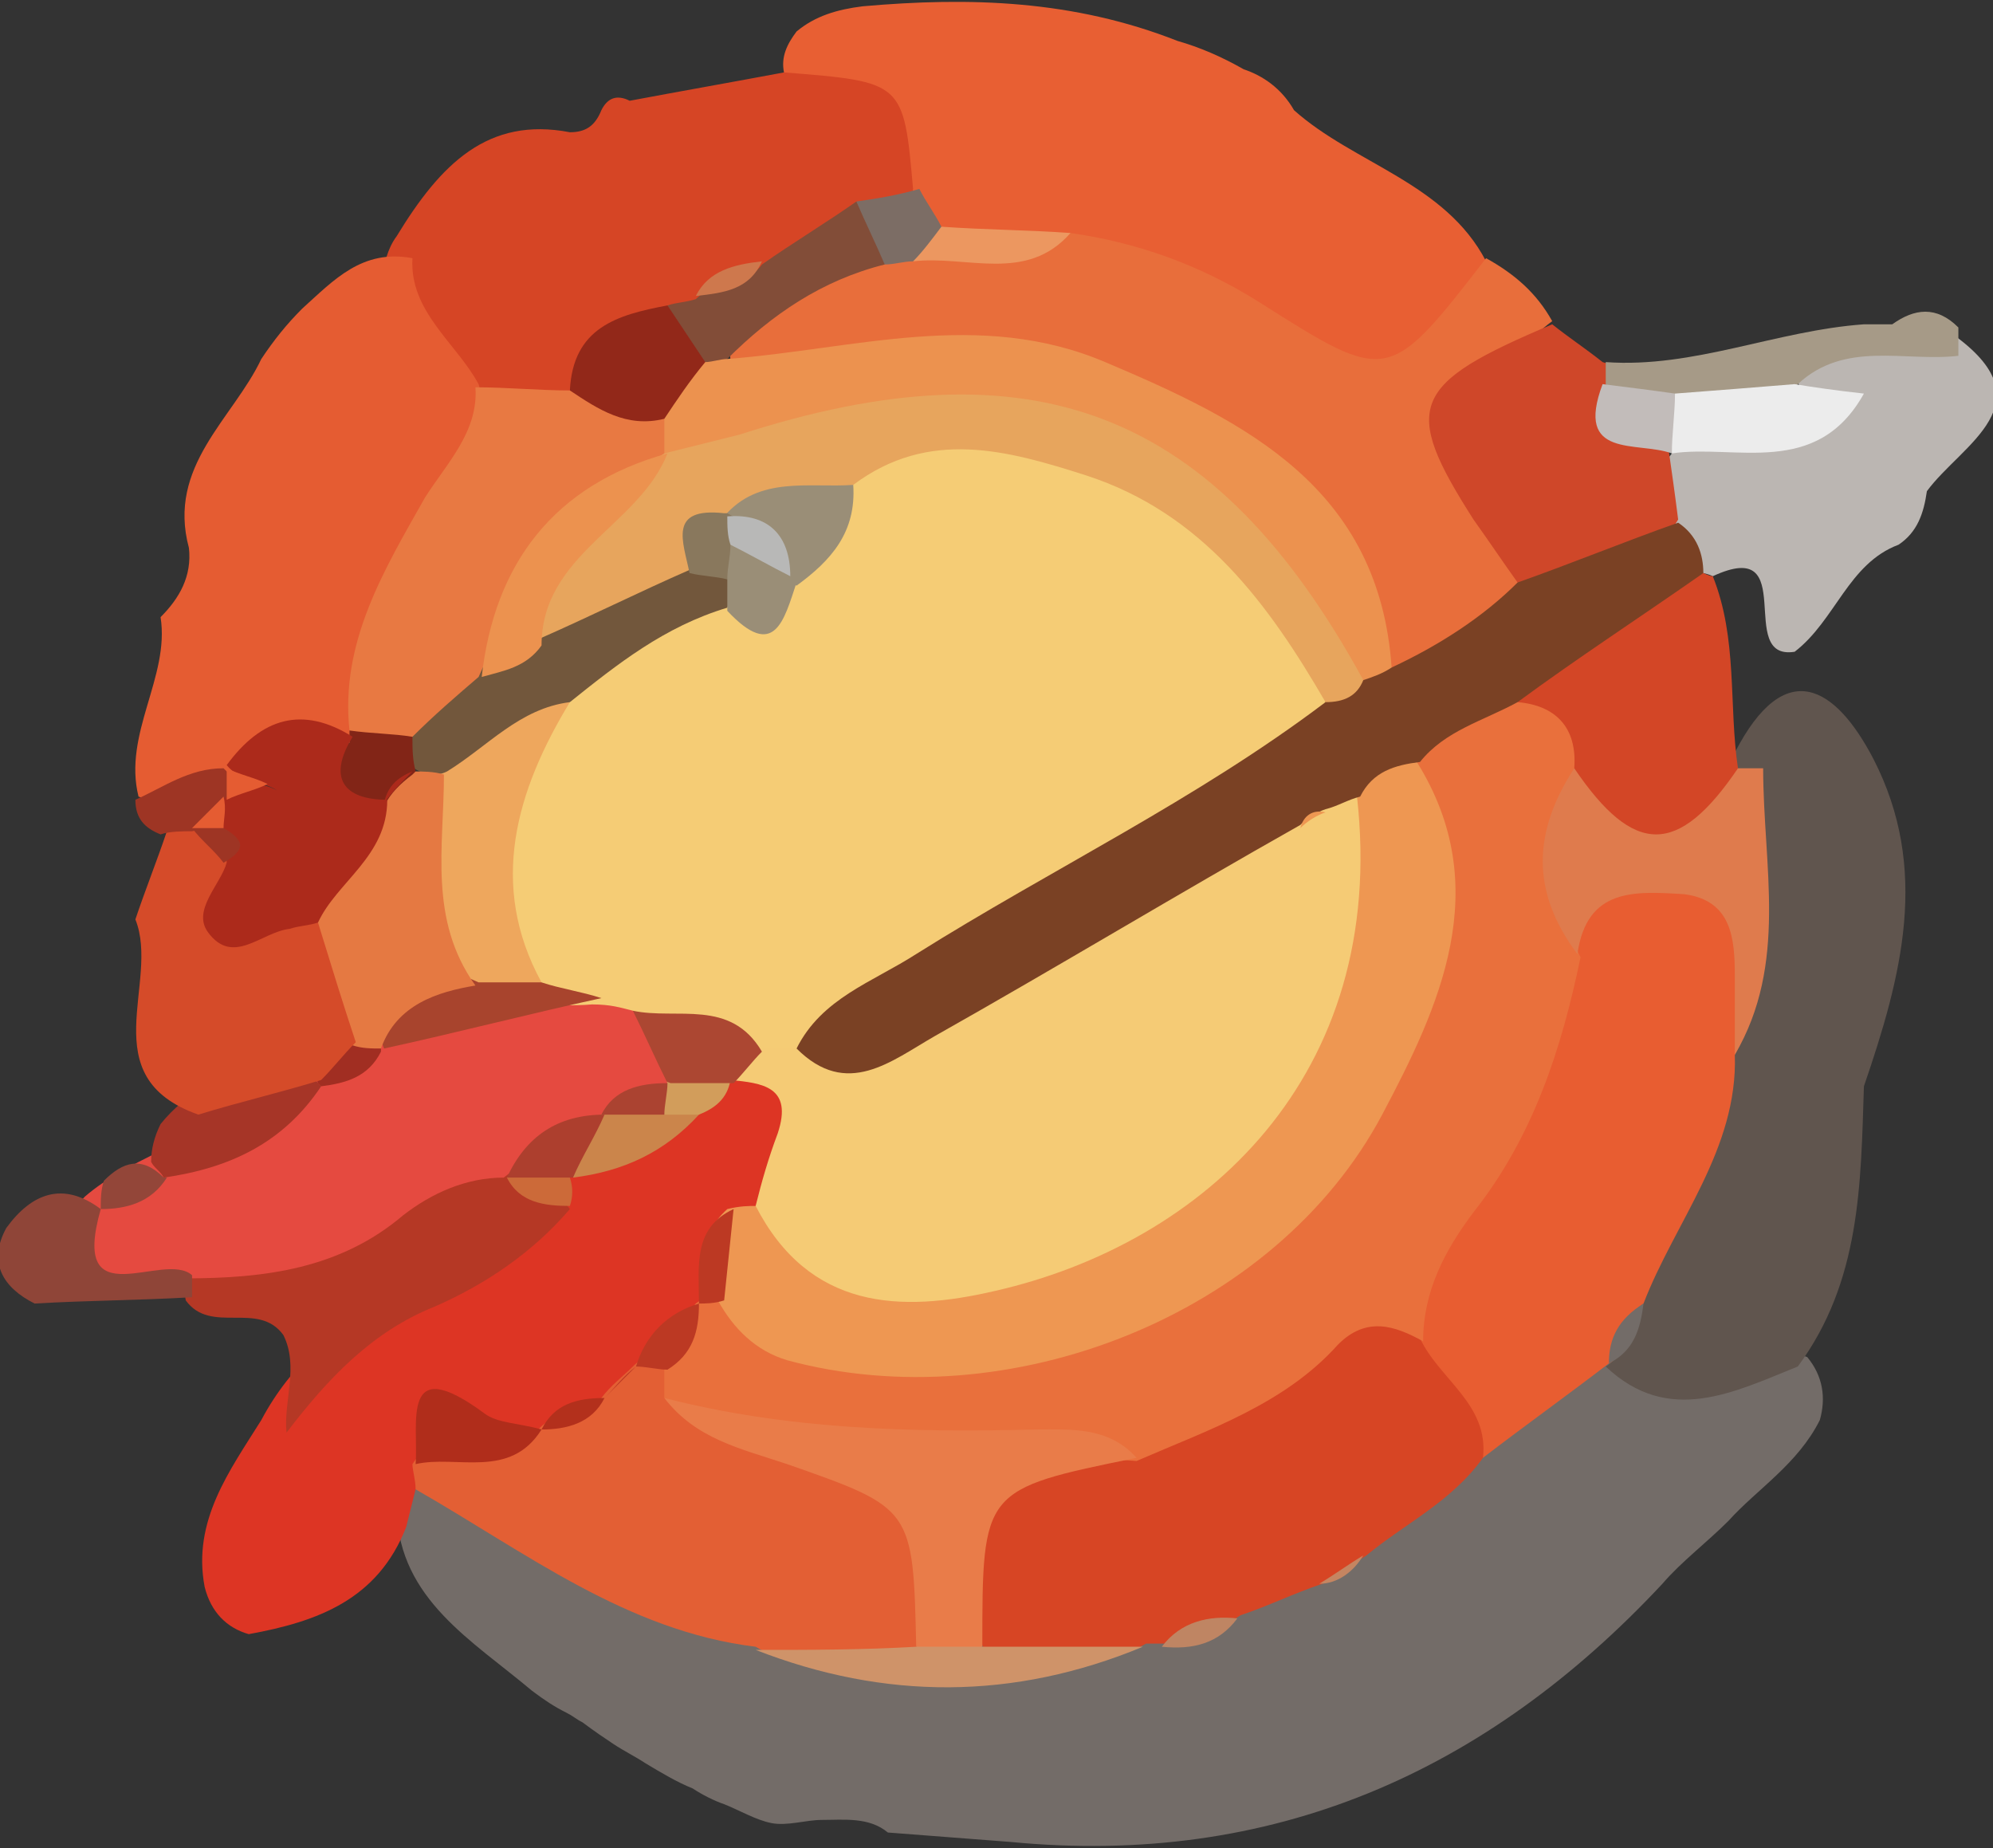 <?xml version="1.0" encoding="utf-8"?>
<!-- Generator: Adobe Illustrator 25.1.0, SVG Export Plug-In . SVG Version: 6.00 Build 0)  -->
<svg version="1.1" id="Calque_1" xmlns="http://www.w3.org/2000/svg" xmlns:xlink="http://www.w3.org/1999/xlink" x="0px" y="0px"
	 viewBox="0 0 63.3 58.7" style="enable-background:new 0 0 63.3 58.7;" xml:space="preserve">
<rect x="0" y="0" width="63.3" height="58.7" fill="#333333" stroke="none"/>
<style type="text/css">
	.st0{fill:#716963;}
	.st1{fill:#503632;}
	.st2{fill:#E16035;}
	.st3{fill:#D44424;}
	.st4{fill:#CD845A;}
	.st5{fill:#B48867;}
	.st6{fill:#C1815D;}
	.st7{fill:#C5815C;}
	.st8{fill:#B84D43;}
	.st9{fill:#CDC3B6;}
	.st10{fill:#952C23;}
	.st11{fill:#928164;}
	.st12{fill:#D64525;}
	.st13{fill:#BDB0A0;}
	.st14{fill:#E35D32;}
	.st15{fill:#583A35;}
	.st16{fill:#C7B4A8;}
	.st17{fill:#927D62;}
	.st18{fill:#AA2A1E;}
	.st19{fill:#0F0D0B;}
	.st20{fill:#BDB4A8;}
	.st21{fill:#D8473F;}
	.st22{fill:#DB6B40;}
	.st23{fill:#BFB1A4;}
	.st24{fill:#B3A99E;}
	.st25{fill:#594038;}
	.st26{fill:#7E3D30;}
	.st27{fill:#5E463C;}
	.st28{fill:#B8645B;}
	.st29{fill:#7D6C55;}
	.st30{fill:#61493F;}
	.st31{fill:#98867A;}
	.st32{fill:#634C40;}
	.st33{fill:#A0978B;}
	.st34{fill:#BEAD9C;}
	.st35{fill:#624640;}
	.st36{fill:#BD6057;}
	.st37{fill:#B1B1B1;}
	.st38{fill:#C19164;}
	.st39{fill:#CD9362;}
	.st40{fill:#736C69;}
	.st41{fill:#D74525;}
	.st42{fill:#556170;}
	.st43{fill:#7E6F56;}
	.st44{fill:#7C5D40;}
	.st45{fill:#464747;}
	.st46{fill:#E75E32;}
	.st47{fill:#E75D32;}
	.st48{fill:#70655E;}
	.st49{fill:#C6916A;}
	.st50{fill:#EA7941;}
	.st51{fill:#EA8C55;}
	.st52{fill:#7D6443;}
	.st53{fill:#E85F32;}
	.st54{fill:#B99A57;}
	.st55{fill:#4E422D;}
	.st56{fill:#B49556;}
	.st57{fill:#564632;}
	.st58{fill:#EA7A43;}
	.st59{fill:#C4956D;}
	.st60{fill:#E87A45;}
	.st61{fill:#EB9663;}
	.st62{fill:#C9CBCE;}
	.st63{fill:#F4C873;}
	.st64{fill:#D74424;}
	.st65{fill:#E86437;}
	.st66{fill:#67676D;}
	.st67{fill:#E79C57;}
	.st68{fill:#5F5B59;}
	.st69{fill:#CCA85D;}
	.st70{fill:#453D2D;}
	.st71{fill:#D0C0A1;}
	.st72{fill:#8C95A8;}
	.st73{fill:#EBA75F;}
	.st74{fill:#D64625;}
	.st75{fill:#778292;}
	.st76{fill:#BFAB86;}
	.st77{fill:#353D47;}
	.st78{fill:#F3CA75;}
	.st79{fill:#BCA886;}
	.st80{fill:#D19870;}
	.st81{fill:#C89165;}
	.st82{fill:#F8F2EA;}
	.st83{fill:#6A5F58;}
	.st84{fill:#E86234;}
	.st85{fill:#D04D2A;}
	.st86{fill:#B69568;}
	.st87{fill:#8C7864;}
	.st88{fill:#E69260;}
	.st89{fill:#BFB7AC;}
	.st90{fill:#E17042;}
	.st91{fill:#776F69;}
	.st92{fill:#E9D7AE;}
	.st93{fill:#D1B682;}
	.st94{fill:#171716;}
	.st95{fill:#D0B380;}
	.st96{fill:#E67541;}
	.st97{fill:#AE8C5E;}
	.st98{fill:#FAF4EC;}
	.st99{fill:#D74626;}
	.st100{fill:#BF885E;}
	.st101{fill:#8E8479;}
	.st102{fill:#EAD8AF;}
	.st103{fill:#CD7B50;}
	.st104{fill:#DE824B;}
	.st105{fill:#29261F;}
	.st106{fill:#C8B388;}
	.st107{fill:#C9B794;}
	.st108{fill:#BBA47B;}
	.st109{fill:#393121;}
	.st110{fill:#DBA164;}
	.st111{fill:#362F22;}
	.st112{fill:#16130E;}
	.st113{fill:#050503;}
	.st114{fill:#18150F;}
	.st115{fill:#383735;}
	.st116{fill:#1F1D18;}
	.st117{fill:#1A1813;}
	.st118{fill:#191712;}
	.st119{fill:#D74625;}
	.st120{fill:#E9BE43;}
	.st121{fill:#81775A;}
	.st122{fill:#C5B697;}
	.st123{fill:#E46135;}
	.st124{fill:#32200E;}
	.st125{fill:#35220F;}
	.st126{fill:#BD8764;}
	.st127{fill:#E55F33;}
	.st128{fill:#CB683B;}
	.st129{fill:#D66A3A;}
	.st130{fill:#EC9761;}
	.st131{fill:#E55F32;}
	.st132{fill:#EAC242;}
	.st133{fill:#61544A;}
	.st134{fill:#C7855C;}
	.st135{fill:#E5DBBF;}
	.st136{fill:#D34323;}
	.st137{fill:#D14423;}
	.st138{fill:#E15B2E;}
	.st139{fill:#E9E9BF;}
	.st140{fill:#1D0D08;}
	.st141{fill:#3D230D;}
	.st142{fill:#B89933;}
	.st143{fill:#3B1F0B;}
	.st144{fill:#E1E1B8;}
	.st145{fill:#E2E2B9;}
	.st146{fill:#72725D;}
	.st147{fill:#ECC543;}
	.st148{fill:#230F08;}
	.st149{fill:#CBA638;}
	.st150{fill:#D6C9A9;}
	.st151{fill:#8A7355;}
	.st152{fill:#21130B;}
	.st153{fill:#CD9C38;}
	.st154{fill:#BBA682;}
	.st155{fill:#C3AE8A;}
	.st156{fill:#070707;}
	.st157{fill:#BBAD97;}
	.st158{fill:#71675F;}
	.st159{fill:#AB946D;}
	.st160{fill:#756D69;}
	.st161{fill:#593F12;}
	.st162{fill:#756B65;}
	.st163{fill:#593F11;}
	.st164{fill:#E35F32;}
	.st165{fill:#635953;}
	.st166{fill:#B08A68;}
	.st167{fill:#61411A;}
	.st168{fill:#E75D31;}
	.st169{fill:#53320F;}
	.st170{fill:#836842;}
	.st171{fill:#E65C30;}
	.st172{fill:#6E522C;}
	.st173{fill:#B29D7B;}
	.st174{fill:#D64424;}
	.st175{fill:#DB673D;}
	.st176{fill:#3D2A09;}
	.st177{fill:#CE9469;}
	.st178{fill:#79531A;}
	.st179{fill:#432E0B;}
	.st180{fill:#CF4726;}
	.st181{fill:#432E0C;}
	.st182{fill:#443A27;}
	.st183{fill:#CF6137;}
	.st184{fill:#52310F;}
	.st185{fill:#E87B4B;}
	.st186{fill:#8E601F;}
	.st187{fill:#5F3711;}
	.st188{fill:#CF7A48;}
	.st189{fill:#EB844F;}
	.st190{fill:#DD723E;}
	.st191{fill:#714D17;}
	.st192{fill:#E2D49B;}
	.st193{fill:#452D0B;}
	.st194{fill:#D74726;}
	.st195{fill:#B85F33;}
	.st196{fill:#B94824;}
	.st197{fill:#55390F;}
	.st198{fill:#4D3E26;}
	.st199{fill:#5B4112;}
	.st200{fill:#BA7D44;}
	.st201{fill:#E1D499;}
	.st202{fill:#6B4915;}
	.st203{fill:#402F0D;}
	.st204{fill:#EB8848;}
	.st205{fill:#BBAE88;}
	.st206{fill:#AD371C;}
	.st207{fill:#736C68;}
	.st208{fill:#E85D31;}
	.st209{fill:#D74524;}
	.st210{fill:#60554E;}
	.st211{fill:#DD3524;}
	.st212{fill:#E35F34;}
	.st213{fill:#CF9369;}
	.st214{fill:#BF8563;}
	.st215{fill:#C58561;}
	.st216{fill:#BBB6B2;}
	.st217{fill:#E9703C;}
	.st218{fill:#DF7B4D;}
	.st219{fill:#E97C49;}
	.st220{fill:#F5CB75;}
	.st221{fill:#EE9752;}
	.st222{fill:#B53825;}
	.st223{fill:#B02D1B;}
	.st224{fill:#CB854B;}
	.st225{fill:#BC3923;}
	.st226{fill:#D29D5B;}
	.st227{fill:#CC6A39;}
	.st228{fill:#B3301C;}
	.st229{fill:#E85F33;}
	.st230{fill:#E86E3B;}
	.st231{fill:#CF4729;}
	.st232{fill:#A69A87;}
	.st233{fill:#D34626;}
	.st234{fill:#7A4124;}
	.st235{fill:#ECECEC;}
	.st236{fill:#F5CC75;}
	.st237{fill:#AC4732;}
	.st238{fill:#E54A40;}
	.st239{fill:#8F4538;}
	.st240{fill:#AD3F2E;}
	.st241{fill:#AB4331;}
	.st242{fill:#EC9760;}
	.st243{fill:#7C6D65;}
	.st244{fill:#EC924F;}
	.st245{fill:#824D38;}
	.st246{fill:#C2BCBA;}
	.st247{fill:#E7A55D;}
	.st248{fill:#EEA75D;}
	.st249{fill:#72573C;}
	.st250{fill:#A8442D;}
	.st251{fill:#9A8E77;}
	.st252{fill:#E55C32;}
	.st253{fill:#A63527;}
	.st254{fill:#A12E22;}
	.st255{fill:#934639;}
	.st256{fill:#E87942;}
	.st257{fill:#922819;}
	.st258{fill:#CE784D;}
	.st259{fill:#89785D;}
	.st260{fill:#E57942;}
	.st261{fill:#822517;}
	.st262{fill:#B8B8B7;}
	.st263{fill:#D54B29;}
	.st264{fill:#9E3524;}
	.st265{fill:#AC2A1B;}
	.st266{fill:#7D5B27;}
	.st267{fill:#D14928;}
	.st268{fill:#794F36;}
	.st269{fill:#DD6338;}
	.st270{fill:#7B6E57;}
	.st271{fill:#805037;}
	.st272{fill:#7E6A52;}
	.st273{fill:#5F5542;}
	.st274{fill:#6D625A;}
	.st275{fill:#776B64;}
	.st276{fill:#685B50;}
	.st277{fill:#6A5C49;}
	.st278{fill:#635542;}
	.st279{fill:#3E2E1E;}
	.st280{fill:#3A2B1B;}
	.st281{fill:#AF7C3C;}
	.st282{fill:#504934;}
	.st283{fill:#574030;}
	.st284{fill:#4F4633;}
	.st285{fill:#554735;}
	.st286{fill:#B47F3D;}
	.st287{fill:#B5803E;}
	.st288{fill:#E7A947;}
	.st289{fill:#E85E32;}
	.st290{fill:#E27542;}
	.st291{fill:#62462E;}
	.st292{fill:#6B6056;}
	.st293{fill:#D6663C;}
	.st294{fill:#7A482F;}
	.st295{fill:#64523D;}
	.st296{fill:#4F4538;}
	.st297{fill:#D24B29;}
	.st298{fill:#9F6E32;}
	.st299{fill:#C07E58;}
	.st300{fill:#C1835E;}
	.st301{fill:#B18464;}
	.st302{fill:#C1AE8B;}
	.st303{fill:#DB8F5F;}
	.st304{fill:#609C6A;}
	.st305{fill:#795828;}
	.st306{fill:#AA7E4C;}
	.st307{fill:#775628;}
	.st308{fill:#879F6D;}
	.st309{fill:#C94123;}
	.st310{fill:#D29867;}
	.st311{fill:#563F2E;}
	.st312{fill:#5F4733;}
	.st313{fill:#614631;}
	.st314{fill:#604731;}
	.st315{fill:#5E4531;}
	.st316{fill:#D18156;}
	.st317{fill:#BDA985;}
	.st318{fill:#5E422D;}
	.st319{fill:#7D5A26;}
	.st320{fill:#E6713F;}
	.st321{fill:#5D4631;}
	.st322{fill:#57573F;}
	.st323{fill:#575E45;}
	.st324{fill:#CF9540;}
	.st325{fill:#B5DEC3;}
	.st326{fill:#79A172;}
	.st327{fill:#EAF5EE;}
	.st328{fill:#F1C874;}
	.st329{fill:#5D4C34;}
	.st330{fill:#5C4B32;}
	.st331{fill:#584630;}
	.st332{fill:#5C4A32;}
	.st333{fill:#F2CA74;}
	.st334{fill:#DFBD71;}
	.st335{fill:#614C34;}
	.st336{fill:#5F4F37;}
	.st337{fill:#605037;}
	.st338{fill:#5E4630;}
	.st339{fill:#5C4731;}
	.st340{fill:#60452F;}
	.st341{fill:#ECCF55;}
	.st342{fill:#729766;}
	.st343{fill:#B3D9BA;}
	.st344{fill:#B6A754;}
	.st345{fill:#82C28D;}
	.st346{fill:#9F6C41;}
	.st347{fill:#E5C44A;}
	.st348{fill:#97C29E;}
	.st349{fill:#AA824E;}
	.st350{fill:#BADEC0;}
	.st351{fill:#C79257;}
	.st352{fill:#F9FBF6;}
	.st353{fill:#746D69;}
	.st354{fill:#7C746E;}
	.st355{fill:#D1C2A0;}
	.st356{fill:#D34726;}
	.st357{fill:#DED2BB;}
	.st358{fill:#DC5C33;}
	.st359{fill:#695C55;}
	.st360{fill:#A33A1E;}
	.st361{fill:#D2986D;}
	.st362{fill:#E7703D;}
	.st363{fill:#131506;}
	.st364{fill:#D74727;}
	.st365{fill:#6F6B69;}
	.st366{fill:#D44828;}
	.st367{fill:#928E30;}
	.st368{fill:#434029;}
	.st369{fill:#5A3C19;}
	.st370{fill:#45411E;}
	.st371{fill:#463D34;}
	.st372{fill:#6B615B;}
	.st373{fill:#E45D32;}
	.st374{fill:#E08B5B;}
	.st375{fill:#EA9360;}
	.st376{fill:#453C0F;}
	.st377{fill:#595518;}
	.st378{fill:#E77B44;}
	.st379{fill:#66641C;}
	.st380{fill:#3C390F;}
	.st381{fill:#633119;}
	.st382{fill:#DAB064;}
	.st383{fill:#B6B197;}
	.st384{fill:#8F7B4D;}
	.st385{fill:#D54525;}
	.st386{fill:#E38F4D;}
	.st387{fill:#67533C;}
	.st388{fill:#483C13;}
	.st389{fill:#503F14;}
	.st390{fill:#433325;}
	.st391{fill:#625652;}
	.st392{fill:#E4723F;}
	.st393{fill:#707121;}
	.st394{fill:#898528;}
	.st395{fill:#717021;}
	.st396{fill:#918D2B;}
	.st397{fill:#2E2D0C;}
	.st398{fill:#5E601B;}
	.st399{fill:#5A423C;}
	.st400{fill:#554642;}
	.st401{fill:#1A1707;}
	.st402{fill:#839C99;}
	.st403{fill:#5E5343;}
	.st404{fill:#7B4B2C;}
	.st405{fill:#2F2C26;}
	.st406{fill:#283535;}
	.st407{fill:#565518;}
	.st408{fill:#2A2F08;}
	.st409{fill:#515D18;}
	.st410{fill:#AAAC40;}
	.st411{fill:#3E3A19;}
	.st412{fill:#515F22;}
	.st413{fill:#665732;}
	.st414{fill:#B8BDA0;}
	.st415{fill:#757874;}
	.st416{fill:#D9C9AD;}
	.st417{fill:#0F1905;}
	.st418{fill:#3A4137;}
	.st419{fill:#C0C2AC;}
	.st420{fill:#AFBFA8;}
	.st421{fill:#557F7F;}
	.st422{fill:#E38E4C;}
	.st423{fill:#979796;}
	.st424{fill:#B09D88;}
	.st425{fill:#A9C2C2;}
	.st426{fill:#5B6465;}
	.st427{fill:#3A4A47;}
	.st428{fill:#5B8C8D;}
	.st429{fill:#37432C;}
	.st430{fill:#838531;}
	.st431{fill:#6D7128;}
	.st432{fill:#C7C64F;}
	.st433{fill:#707122;}
	.st434{fill:#435617;}
	.st435{fill:#5D5851;}
	.st436{fill:#2A2A2A;}
	.st437{fill:#80802A;}
	.st438{fill:#E3AC61;}
	.st439{fill:#262E1C;}
	.st440{fill:#4B6257;}
	.st441{fill:#629798;}
	.st442{fill:#96AC82;}
	.st443{fill:#34403B;}
	.st444{fill:#3C534C;}
	.st445{fill:#2F341E;}
	.st446{fill:#344542;}
	.st447{fill:#CCBDAF;}
	.st448{fill:#5E370F;}
	.st449{fill:#3B3F22;}
	.st450{fill:#E05E34;}
	.st451{fill:#C2A890;}
	.st452{fill:#B1825C;}
	.st453{fill:#6A5F56;}
	.st454{fill:#C0A57C;}
	.st455{fill:#E85C30;}
	.st456{fill:#CD4829;}
	.st457{fill:#DD8E5E;}
	.st458{fill:#BA835B;}
	.st459{fill:#C67850;}
	.st460{fill:#C97950;}
	.st461{fill:#C37C55;}
	.st462{fill:#C98A5D;}
	.st463{fill:#E8713D;}
	.st464{fill:#010230;}
	.st465{fill:#C94226;}
	.st466{fill:#60252C;}
	.st467{fill:#88463A;}
	.st468{fill:#736961;}
	.st469{fill:#7B6D5E;}
	.st470{fill:#D8633A;}
	.st471{fill:#C5472B;}
	.st472{fill:#5E5451;}
	.st473{fill:#746961;}
	.st474{fill:#D58458;}
	.st475{fill:#B78B67;}
	.st476{fill:#A68364;}
	.st477{fill:#B07E5D;}
	.st478{fill:#C47F58;}
	.st479{fill:#A88264;}
	.st480{fill:#C18661;}
	.st481{fill:#7F342E;}
	.st482{fill:#C74E2C;}
	.st483{fill:#31132B;}
	.st484{fill:#EA8A4A;}
	.st485{fill:#B05938;}
	.st486{fill:#F4CA74;}
	.st487{fill:#F0BD6C;}
	.st488{fill:#CD6842;}
	.st489{fill:#ED9C55;}
	.st490{fill:#642D2F;}
	.st491{fill:#A44B37;}
	.st492{fill:#67443E;}
	.st493{fill:#382B3B;}
	.st494{fill:#5A3F45;}
	.st495{fill:#7D6852;}
	.st496{fill:#796551;}
	.st497{fill:#A85139;}
	.st498{fill:#946E4E;}
	.st499{fill:#BC8855;}
	.st500{fill:#81493A;}
	.st501{fill:#8C4836;}
	.st502{fill:#D59657;}
	.st503{fill:#DE8153;}
	.st504{fill:#B79862;}
	.st505{fill:#C7A668;}
	.st506{fill:#201C38;}
	.st507{fill:#D64323;}
	.st508{fill:#C89962;}
	.st509{fill:#BE3628;}
	.st510{fill:#E7A973;}
	.st511{fill:#E85B2F;}
	.st512{fill:#B23427;}
	.st513{fill:#B43026;}
	.st514{fill:#E96A37;}
	.st515{fill:#D67A52;}
	.st516{fill:#E86031;}
	.st517{fill:#831B12;}
	.st518{fill:#E96B38;}
	.st519{fill:#E99955;}
	.st520{fill:#F8EDEC;}
	.st521{fill:#9E261C;}
	.st522{fill:#F4D697;}
	.st523{fill:#EFB97C;}
	.st524{fill:#8B1D14;}
	.st525{fill:#EA7D42;}
	.st526{fill:#841A11;}
	.st527{fill:#D54323;}
	.st528{fill:#B13123;}
	.st529{fill:#C6352C;}
	.st530{fill:#E1CCB1;}
	.st531{fill:#71150D;}
	.st532{fill:#67130C;}
	.st533{fill:#EEA45B;}
	.st534{fill:#F1B566;}
	.st535{fill:#D05F5B;}
	.st536{fill:#EBC4C3;}
	.st537{fill:#C28950;}
	.st538{fill:#E96E39;}
	.st539{fill:#AD4426;}
	.st540{fill:#ECB278;}
	.st541{fill:#E89962;}
	.st542{fill:#6F6765;}
	.st543{fill:#716968;}
	.st544{fill:#EAB177;}
	.st545{fill:#B73226;}
	.st546{fill:#C43924;}
	.st547{fill:#DE5B34;}
	.st548{fill:#67120B;}
	.st549{fill:#D64A28;}
	.st550{fill:#DF6A39;}
	.st551{fill:#F0D295;}
	.st552{fill:#6C140D;}
	.st553{fill:#B42F26;}
	.st554{fill:#EBBFB8;}
	.st555{fill:#BA3227;}
	.st556{fill:#DF9B95;}
	.st557{fill:#96231C;}
	.st558{fill:#E6B0AF;}
	.st559{fill:#E6CCAC;}
	.st560{fill:#F3C873;}
	.st561{fill:#EC8F4D;}
	.st562{fill:#F1B466;}
	.st563{fill:#EEA158;}
	.st564{fill:#CA392B;}
	.st565{fill:#CE3E2C;}
	.st566{fill:#9A351F;}
	.st567{fill:#F3C06D;}
	.st568{fill:#E6AE63;}
	.st569{fill:#6E6461;}
	.st570{fill:#6D6562;}
	.st571{fill:#B9A581;}
	.st572{fill:#716663;}
	.st573{fill:#CCA97D;}
	.st574{fill:#372E38;}
	.st575{fill:#3B323B;}
	.st576{fill:#2A2231;}
	.st577{fill:#39303A;}
	.st578{fill:#31242F;}
	.st579{fill:#817366;}
	.st580{fill:#AC9F86;}
	.st581{fill:#584D48;}
	.st582{fill:#506D1E;}
	.st583{fill:#E8A972;}
	.st584{fill:#887E6C;}
	.st585{fill:#362E32;}
	.st586{fill:#685D56;}
	.st587{fill:#533934;}
	.st588{fill:#4F6D1E;}
	.st589{fill:#6B605B;}
	.st590{fill:#6D625C;}
	.st591{fill:#BBBB9E;}
	.st592{fill:#644D2C;}
	.st593{fill:#644E2C;}
	.st594{fill:#513733;}
	.st595{fill:#5A3932;}
	.st596{fill:#887E6B;}
	.st597{fill:#695231;}
	.st598{fill:#664F2E;}
	.st599{fill:#654F2D;}
	.st600{fill:#695332;}
	.st601{fill:#312934;}
	.st602{fill:#362D38;}
	.st603{fill:#E76D39;}
	.st604{fill:#726761;}
	.st605{fill:#523631;}
	.st606{fill:#D64726;}
	.st607{fill:#766B64;}
	.st608{fill:#E5905A;}
	.st609{fill:#DD975A;}
	.st610{fill:#E39250;}
	.st611{fill:#382830;}
	.st612{fill:#BB667C;}
	.st613{fill:#AA9D85;}
	.st614{fill:#2A2230;}
	.st615{fill:#422D34;}
	.st616{fill:#3B3036;}
	.st617{fill:#362D35;}
	.st618{fill:#393037;}
	.st619{fill:#251E2F;}
	.st620{fill:#140F19;}
	.st621{fill:#170D0F;}
	.st622{fill:#080706;}
	.st623{fill:#79250F;}
	.st624{fill:#E85C2F;}
	.st625{fill:#DD6337;}
	.st626{fill:#B69A6D;}
	.st627{fill:#E6945C;}
	.st628{fill:#413A36;}
	.st629{fill:#D29566;}
	.st630{fill:#E86F3A;}
	.st631{fill:#F1C571;}
	.st632{fill:#EA8244;}
	.st633{fill:#EC9450;}
	.st634{fill:#D54524;}
	.st635{fill:#EFA95E;}
	.st636{fill:#BA8D31;}
	.st637{fill:#3F2423;}
	.st638{fill:#C94D27;}
	.st639{fill:#574E46;}
	.st640{fill:#392932;}
	.st641{fill:#9D4529;}
	.st642{fill:#6A5331;}
	.st643{fill:#1C1915;}
	.st644{fill:#DD7E42;}
	.st645{fill:#372312;}
	.st646{fill:#716E66;}
	.st647{fill:#8F6E5A;}
	.st648{fill:#DE6434;}
	.st649{fill:#DC6C38;}
	.st650{fill:#1F1712;}
	.st651{fill:#A23218;}
	.st652{fill:#AE6A41;}
	.st653{fill:#E3AF63;}
	.st654{fill:#1D170D;}
	.st655{fill:#130A0C;}
	.st656{fill:#854858;}
	.st657{fill:#725C36;}
	.st658{fill:#4E3531;}
	.st659{fill:#7C6A45;}
	.st660{fill:#191611;}
	.st661{fill:#16110B;}
	.st662{fill:#0C0908;}
	.st663{fill:#725D36;}
	.st664{fill:#554628;}
	.st665{fill:#25140A;}
	.st666{fill:#3E2818;}
	.st667{fill:#271006;}
	.st668{fill:#150D06;}
	.st669{fill:#38180A;}
	.st670{fill:#B04522;}
	.st671{fill:#7E3117;}
	.st672{fill:#332918;}
	.st673{fill:#B57C50;}
	.st674{fill:#E6763D;}
	.st675{fill:#4C342F;}
	.st676{fill:#30160A;}
	.st677{fill:#221913;}
	.st678{fill:#B4B396;}
	.st679{fill:#201F1C;}
	.st680{fill:#010000;}
	.st681{fill:#0E0E0C;}
	.st682{fill:#ACA889;}
	.st683{fill:#B0AE91;}
	.st684{fill:#070404;}
	.st685{fill:#83816B;}
	.st686{fill:#E9E9DE;}
	.st687{fill:#16130D;}
	.st688{fill:#8E7C56;}
	.st689{fill:#524739;}
	.st690{fill:#29251A;}
	.st691{fill:#4A4840;}
	.st692{fill:#464134;}
	.st693{fill:#17140E;}
	.st694{fill:#302B21;}
	.st695{fill:#6D645F;}
	.st696{fill:#6A615C;}
	.st697{fill:#47472F;}
	.st698{fill:#2F2519;}
	.st699{fill:#2F2A1D;}
	.st700{fill:#E69B66;}
	.st701{fill:#D9A570;}
	.st702{fill:#756E69;}
	.st703{fill:#B7B6AC;}
	.st704{fill:#463E31;}
	.st705{fill:#302A20;}
	.st706{fill:#51463A;}
	.st707{fill:#706863;}
	.st708{fill:#ECEBE2;}
	.st709{fill:#030303;}
	.st710{fill:#020202;}
	.st711{fill:#16140E;}
	.st712{fill:#14120C;}
	.st713{fill:#1D1B12;}
	.st714{fill:#1B1912;}
	.st715{fill:#17150E;}
	.st716{fill:#CDCDC1;}
	.st717{fill:#211F16;}
	.st718{fill:#403127;}
	.st719{fill:#E7E6DB;}
	.st720{fill:#313020;}
	.st721{fill:#363623;}
	.st722{fill:#212014;}
	.st723{fill:#F4D798;}
	.st724{fill:#252016;}
	.st725{fill:#D7C18E;}
	.st726{fill:#6F6660;}
	.st727{fill:#726964;}
	.st728{fill:#6F6762;}
	.st729{fill:#6A625C;}
	.st730{fill:#665E58;}
	.st731{fill:#6A615A;}
	.st732{fill:#675E57;}
	.st733{fill:#F4F4EF;}
	.st734{fill:#1D1A13;}
	.st735{fill:#CCB78A;}
	.st736{fill:#544435;}
	.st737{fill:#625747;}
	.st738{fill:#43442D;}
	.st739{fill:#363724;}
	.st740{fill:#393A26;}
	.st741{fill:#373724;}
	.st742{fill:#383725;}
	.st743{fill:#4F5036;}
	.st744{fill:#222014;}
	.st745{fill:#222015;}
	.st746{fill:#1C1A11;}
	.st747{fill:#EDECE4;}
	.st748{fill:#1D1B11;}
	.st749{fill:#252417;}
	.st750{fill:#2B2A1B;}
	.st751{fill:#252317;}
	.st752{fill:#28281A;}
	.st753{fill:#3F3E2A;}
	.st754{fill:#3F3E2B;}
	.st755{fill:#2E2D1E;}
	.st756{fill:#343422;}
	.st757{fill:#3B3725;}
	.st758{fill:#CFB98A;}
	.st759{fill:#6A615B;}
	.st760{fill:#746B67;}
	.st761{fill:#EFEFE8;}
	.st762{fill:#43432C;}
	.st763{fill:#4D4E34;}
	.st764{fill:#050505;}
	.st765{fill:#221F18;}
	.st766{fill:#4B4C32;}
	.st767{fill:#3E3D2A;}
	.st768{fill:#2B2117;}
	.st769{fill:#4F382B;}
	.st770{fill:#DFBA86;}
	.st771{fill:#E4E4DF;}
	.st772{fill:#E6E6E0;}
	.st773{fill:#272619;}
	.st774{fill:#1D1C12;}
	.st775{fill:#252418;}
	.st776{fill:#1C1B11;}
	.st777{fill:#343322;}
	.st778{fill:#302F1F;}
	.st779{fill:#2D2C1D;}
	.st780{fill:#29281A;}
	.st781{fill:#2E2E1E;}
	.st782{fill:#383825;}
	.st783{fill:#333321;}
	.st784{fill:#685F58;}
	.st785{fill:#393925;}
	.st786{fill:#494A30;}
	.st787{fill:#2D2518;}
	.st788{fill:#E9E9E3;}
	.st789{fill:#70675F;}
	.st790{fill:#242317;}
	.st791{fill:#212015;}
	.st792{fill:#262619;}
</style>
<g>
	<path class="st207" d="M54.9,48.3c-0.7,0.7-1.5,1.3-2.1,2c-5.6,6-12.4,9-20.7,8.2c-1.3-0.1-2.6-0.2-3.9-0.3
		c-0.6-0.5-1.4-0.4-2.1-0.4c-0.5,0-1.1,0.2-1.6,0.1c-0.5-0.1-1-0.4-1.5-0.6c-0.3-0.1-0.7-0.3-1-0.5c-0.5-0.2-1-0.5-1.5-0.8
		c-0.3-0.2-0.7-0.4-1-0.6c-0.3-0.2-0.6-0.4-1-0.7c-0.2-0.1-0.3-0.2-0.5-0.3c-0.4-0.2-0.7-0.4-1.1-0.7c-1.9-1.6-4.2-2.9-4.3-5.7
		c0.1-0.5,0.4-0.8,0.8-1.1c4.1,0.5,7.2,3.6,11.2,4.4c3.4,1,6.9,0.6,10.4,0.3c0.4-0.1,0.8-0.2,1.3-0.3c0.8-0.2,1.6-0.4,2.4-0.8
		c0.9-0.5,1.8-1,2.8-1.3c0.5-0.3,1.1-0.6,1.6-1c1.2-1,2.4-1.8,3.6-2.7c1.4-1.1,2.6-2.6,4.6-2.7c2,0.4,4.1-0.4,6.1,0.3
		c0.5,0.6,0.6,1.3,0.4,2C57.1,46.5,55.8,47.3,54.9,48.3z"/>
	<path class="st208" d="M51.1,43.3c-1.3,1-2.7,2-4,3c-1.7-1-2.5-2.5-2.8-4.3c0.7-4.7,4.2-8.3,5-12.9c4.4-3.1,6.1-2.4,7.1,3.1
		c0.1,3.2-1.2,6-2.9,8.6c-0.5,0.8-1.1,1.5-1.8,2.2C51.5,43.1,51.3,43.2,51.1,43.3z"/>
	<path class="st209" d="M45.1,42.5c0.6,1.3,2.2,2.1,2,3.8c-1,1.4-2.5,2.1-3.7,3.1c-0.5,0.3-0.9,0.7-1.4,0.9c-0.9,0.3-1.7,0.7-2.6,1
		c-0.7,0.5-1.7,0.4-2.4,0.9c-0.2,0-0.4,0-0.6,0c-1.6,0.9-3.4,0.5-5.1,0.3c-1.9-4.5-1.5-5.3,3.4-7.5c2.4-0.5,4.5-1.6,6.5-3
		C42.5,41.2,44,40.3,45.1,42.5z"/>
	<path class="st210" d="M52.2,41.4c1-2.6,3-4.9,2.9-7.9c1.7-3.2-1-6.4,0-9.6c1.6-3.1,3.2-2.1,4.4,0.2c1.8,3.5,0.9,6.9-0.3,10.4
		c-0.1,3.1-0.1,6.2-2.1,8.9c-2,0.8-4.1,1.9-6.1,0c0,0,0,0,0,0C51.8,42.9,51.5,41.9,52.2,41.4z"/>
	<path class="st211" d="M13.2,47.3c-0.1,0.4-0.2,0.8-0.3,1.2c-0.9,2.3-2.8,3-5,3.4c-0.7-0.2-1.2-0.7-1.4-1.5
		c-0.4-2.1,0.8-3.7,1.8-5.3c1.9-3.6,5.9-4.7,8.7-7.2c0.3-0.3,0.6-0.6,1-0.9c1.2-0.9,2.6-1.5,3.9-2.4c0.6-0.4,1.2-0.6,1.9-0.8
		c2.9,0.5,2.1,2.3,1.4,4.1c-0.2,0.4-0.5,0.7-0.7,1c-0.5,0.6-1,1.2-1.3,1.9c-0.2,0.3-0.3,0.7-0.6,1c-0.3,0.5-0.7,0.9-1.1,1.3
		c-0.3,0.3-0.5,0.5-0.8,0.8c-0.3,0.3-0.6,0.5-0.9,0.7c-0.3,0.2-0.6,0.4-1,0.6c-0.5,0.3-1.1,0.5-1.6,0.7c-0.4,0.1-0.8,0.1-1.1,0.1
		c-0.7,0-1.4,0-2,0.5C13.7,46.8,13.5,47.1,13.2,47.3z"/>
	<path class="st212" d="M13.2,47.3c0-0.3-0.1-0.6-0.1-0.8c1-1.6,2.9,0.1,4-1.1l0,0c0.5-0.6,1.5-0.4,2-1l0,0c0.3-0.4,0.7-0.7,1-1l0,0
		c0.4-0.4,0.8-0.5,1.4-0.3c0.5,0.2,0.9,0.5,1.3,0.8c1.2,0.9,2.7,1.2,4.1,1.8c3.4,1.6,4.5,3.8,1.9,7c-1.6,0-3.3,0.5-4.8-0.4
		C19.9,51.8,16.7,49.3,13.2,47.3z"/>
	<path class="st213" d="M24,52.4c1.7,0,3.4,0,5.1-0.1c0.7-0.5,1.4-0.6,2.1,0c1.7,0,3.4,0,5.1,0C32.2,54,28.1,54,24,52.4z"/>
	<path class="st214" d="M36.9,52.3c0.6-0.8,1.5-1,2.4-0.9C38.7,52.2,37.9,52.4,36.9,52.3z"/>
	<path class="st215" d="M41.9,50.3c0.5-0.3,0.9-0.6,1.4-0.9C43,49.9,42.5,50.3,41.9,50.3z"/>
	<path class="st216" d="M60.3,17.3c-1.6,0.6-2,2.4-3.3,3.4c-1.9,0.3,0.2-3.7-2.6-2.4c-0.2-0.1-0.4-0.1-0.6-0.2
		c-0.7-0.6-1.1-1.4-1.2-2.3c0-0.7,0.3-1.3,0.9-1.8c1-0.6,2.1-0.7,3.2-0.7c0.3,0,1.1,0.5,0.9-0.4c-0.1-0.3-0.6-0.6-0.6-1.2
		c1.5-1.1,3.2-1.3,5-1.1c3.1,2.2,0.3,3.5-0.8,5C61.1,16.3,60.9,16.9,60.3,17.3z"/>
	<path class="st217" d="M21.1,44.4c0-0.3,0-0.6,0-0.9c0.1-0.8,0.5-1.5,1-2.1l0,0c0.4-0.3,0.8-0.5,1.4-0.4c12,4.5,22.9-4.4,21.2-16.8
		c0.6-1.7,1.9-2.4,3.6-2.6c1.5,0.1,2.4,0.8,2.6,2.4c0.4,2.2-1.9,4.1-0.7,6.4c-0.6,2.9-1.5,5.7-3.4,8.1c-0.9,1.2-1.6,2.5-1.6,4.1
		c-0.9-0.5-1.8-0.8-2.7,0.1c-1.7,1.9-4.1,2.7-6.4,3.7C31.1,46,25.8,47.2,21.1,44.4z"/>
	<path class="st218" d="M50.1,30.3c-1.5-2-1.4-3.9-0.1-5.9c1.7,0.5,3.5,0.5,5.2,0c0.3,0,0.5,0,0.8,0c0,3.1,0.8,6.2-0.9,9.1
		c0-0.8,0-1.7,0-2.5c0-1.2-0.1-2.4-1.6-2.6C51.9,28.3,50.4,28.2,50.1,30.3z"/>
	<path class="st207" d="M52.2,41.4c-0.1,0.8-0.3,1.5-1.1,1.9C51.1,42.5,51.4,41.9,52.2,41.4z"/>
	<path class="st219" d="M21.1,44.4c3.9,1,7.8,1.1,11.8,1c1.1,0,2.3-0.1,3.2,0.9c-4.9,1-4.9,1-4.9,6c-0.7,0-1.4,0-2.1,0
		C29,47.9,29,47.9,25,46.5C23.5,46,22.1,45.7,21.1,44.4z"/>
	<path class="st220" d="M24,38.3c0.2-0.8,0.4-1.5,0.7-2.3c0.5-1.5-0.5-1.6-1.5-1.7c-0.1-0.2-0.1-0.5-0.2-0.7c0.2-0.4,0.6-0.7,1-0.9
		c0.4-0.1,0.9-0.2,1.4-0.2c3.3,0.6,5.4-1.9,7.9-3.2c2.4-1.3,4.7-2.9,7.3-4c0.7-0.3,1.5-0.5,2.2-0.3c0.5,0.3,0.8,0.7,1.1,1.2
		c1.1,9.1-7,17.3-15.9,16C26,41.9,23.1,41.9,24,38.3z"/>
	<path class="st221" d="M24,38.3c1.7,3.3,4.6,3.4,7.6,2.7c6.6-1.5,12.5-6.8,11.5-15.7c-0.1-1.7,0.8-1.5,1.9-1.1
		c2.5,4,0.7,7.8-1.1,11.2c-3.4,6.4-11.9,9.7-18.9,7.8c-1-0.3-1.7-1-2.2-1.9c-0.4-1-0.7-2,0.3-2.9C23.5,38.3,23.8,38.3,24,38.3z"/>
	<path class="st222" d="M9.1,45.5c-0.1-1,0.4-2.1-0.1-3.1c-0.8-1.1-2.3,0-3.1-1.1c-0.1-0.5,0.1-0.9,0.4-1.3c3.2-0.9,6-3.1,9.4-3.2
		c1,0.2,1.8,0.8,2.4,1.6c-1.2,1.4-2.7,2.4-4.3,3.1C11.8,42.3,10.4,43.8,9.1,45.5z"/>
	<path class="st223" d="M17.2,45.4c-1,1.6-2.7,0.8-4,1.1c0.1-1.3-0.5-3.6,2.2-1.6C15.8,45.2,16.5,45.2,17.2,45.4z"/>
	<path class="st224" d="M22.2,35.4c-1.1,1.2-2.4,1.8-4,2c-0.1-0.2-0.2-0.3-0.3-0.5c0-0.6,0.3-1.1,0.7-1.6c0.3-0.3,0.6-0.5,1-0.6
		c0.6-0.2,1.2-0.2,1.8,0C21.7,34.8,22,35.1,22.2,35.4z"/>
	<path class="st225" d="M22.2,41.4c0,0.9-0.2,1.6-1,2.1c-0.3,0-0.7-0.1-1-0.1C20.5,42.4,21.2,41.7,22.2,41.4z"/>
	<path class="st225" d="M23.3,38.4c-0.1,1-0.2,1.9-0.3,2.9c-0.3,0.1-0.6,0.1-0.8,0.1C22.2,40.2,22,39,23.3,38.4z"/>
	<path class="st226" d="M22.2,35.4c-0.4,0-0.7,0-1.1,0c-0.1-0.2-0.2-0.4-0.4-0.5c0.1-0.4,0.4-0.7,0.8-1c0.7-0.2,1.3-0.1,1.7,0.5
		c0,0,0-0.1,0-0.1C23.1,34.9,22.7,35.2,22.2,35.4z"/>
	<path class="st227" d="M18.1,38.3c-0.8,0-1.6-0.1-2-0.9c0.1-0.1,0.3-0.3,0.4-0.4c0.6-0.2,1.2-0.1,1.6,0.4c0,0,0,0,0,0
		C18.2,37.7,18.2,38,18.1,38.3z"/>
	<path class="st228" d="M19.2,44.4c-0.4,0.8-1.2,1-2,1C17.6,44.6,18.3,44.4,19.2,44.4z"/>
	<path class="st225" d="M20.2,43.4c-0.3,0.3-0.7,0.7-1,1C19.5,44.1,19.8,43.7,20.2,43.4z"/>
	<path class="st229" d="M41.1,3.5c1.9,1.7,4.8,2.3,6.1,4.8c-1.2,4.6-2.6,5.3-6.4,3.3c-2.2-1.2-4.3-2.5-6.9-2.8
		c-1.2-0.2-2.4-0.2-3.6-0.7c-0.7-0.3-1.2-0.8-1.6-1.4c-0.5-2.1-2.3-3.1-3.8-4.4c-0.1-0.5,0.1-0.9,0.4-1.3c0.6-0.5,1.3-0.7,2.1-0.8
		c3.4-0.3,6.7-0.2,10,1.1c0.7,0.2,1.4,0.5,2.1,0.9C40.1,2.4,40.7,2.8,41.1,3.5z"/>
	<path class="st230" d="M34,7.4c2.1,0.3,4.1,1,6,2.2c4.1,2.6,4.1,2.6,7.2-1.4c0.9,0.5,1.6,1.1,2.1,2c-3.5,2.6-0.9,5.6-0.7,8.5
		c-1,1.9-2.4,3.2-4.7,2.6c-3.6-7.7-9.7-10.3-17.9-9.1c-1,0.2-2,0-2.8-0.7c-0.2-3.2,2.3-3.5,4.4-4.3c0.5,0,1,0,1.5,0.1
		C30.7,7.9,32.4,8.3,34,7.4z"/>
	<path class="st231" d="M48.2,18.5c-0.5-0.7-0.9-1.3-1.4-2c-2.3-3.6-2-4.3,2.5-6.2c0.5,0.4,1.1,0.8,1.6,1.2c0.4,0.1,0.6,0.3,0.7,0.6
		c0.3,0.7,0.8,1.2,1.2,1.7c0.1,0.2,0.1,0.3,0.2,0.5c0.1,0.7,0.2,1.4,0.3,2.2C52.1,18.5,50.6,19.6,48.2,18.5z"/>
	<path class="st232" d="M59.2,10.3c0.3,0,0.6,0,0.9,0c0.7-0.5,1.4-0.6,2.1,0.1c0,0.3,0,0.6,0,0.9c-1.7,0.2-3.6-0.5-5.1,0.9
		c-1,1.4-2.5,1.1-3.9,1.1c-0.9-0.1-1.7-0.4-2.2-1.1c0-0.2,0-0.5,0-0.7C53.8,11.7,56.4,10.5,59.2,10.3z"/>
	<path class="st233" d="M55.2,24.4c-1.9,2.8-3.3,2.8-5.2,0c0.1-1.3-0.6-2-1.8-2.1c0.7-3.2,3.2-3.8,5.9-4.1c0,0,0.2,0.1,0.3,0.1
		C55.2,20.3,54.9,22.4,55.2,24.4z"/>
	<path class="st234" d="M54.1,18.2c-2,1.4-4,2.7-5.9,4.1c-1.1,0.6-2.3,0.9-3.1,1.9c-0.8,0.1-1.5,0.3-1.9,1.1
		c-0.4,0.1-0.7,0.3-1.1,0.4c-0.3,0.1-0.6,0.3-0.8,0.5c-3.9,2.2-7.7,4.5-11.6,6.7c-1.4,0.8-2.8,2-4.4,0.4c-0.7-2.5,1.6-3,3-3.9
		c4.2-2.7,8.5-5.2,12.7-7.7c0.6-0.4,1.2-0.6,1.9-0.8c0.5-0.1,0.9,0,1.3,0.3c1.5-0.7,2.9-1.6,4-2.7c1.7-0.6,3.4-1.3,5.1-1.9
		C53.9,17,54.1,17.6,54.1,18.2z"/>
	<path class="st235" d="M53.2,12.5c1.3-0.1,2.6-0.2,3.8-0.3c0.6,0.1,1.3,0.2,2.2,0.3c-1.5,2.7-4.1,1.6-6.1,1.9c0,0,0,0,0,0
		C52.5,13.7,52.5,13.1,53.2,12.5z"/>
	<path class="st236" d="M42.1,22.3c-4.1,3.1-8.7,5.3-13,8c-1.4,0.9-3,1.4-3.8,3c-0.4,0-0.7,0-1.1,0c-1.2-0.8-2.6,0.4-3.9-0.3
		c-0.7-0.2-1.3-0.4-2-0.7c-0.7-0.3-1.3-0.6-1.8-1.2c-2.3-3.2-1.3-6.2,0.6-9.2c1.3-1.7,2.9-3,5.1-3.4c1,0,2-0.1,2.7-1.1
		c0.9-1.1,1.2-2.4,2.2-3.4C34.3,11.6,40.9,15.2,42.1,22.3z"/>
	<path class="st237" d="M20.1,32.1c1.4,0.3,3.1-0.4,4.1,1.3c-0.3,0.3-0.6,0.7-0.9,1c-0.7,0-1.4,0-2,0C20.1,34,19.6,33.3,20.1,32.1z"
		/>
	<path class="st221" d="M41.3,26.3c0.1-0.4,0.4-0.6,0.8-0.5C41.8,25.9,41.5,26.1,41.3,26.3z"/>
	<path class="st238" d="M20.1,32.1c0.4,0.8,0.7,1.5,1.1,2.3c0,0,0,0,0,0c-0.5,0.6-1.5,0.4-2.1,1l0,0c-1,0.7-2.1,1.2-3.1,2
		c0,0,0,0,0,0c-1.2,0-2.3,0.5-3.2,1.2c-2,1.7-4.4,2-6.9,2c-1.5-0.1-3.8,2.1-4-1.5c0.2-0.4,0.5-0.8,0.8-1.1c0.7-0.6,1.5-1,2.3-1.4
		c1.6-0.8,3.1-1.7,4.6-2.7c0.8-0.5,1.6-0.9,2.4-1.3c2.1-1.6,4.5-0.5,6.8-0.7C19.4,31.9,19.7,32,20.1,32.1z"/>
	<path class="st239" d="M3.2,38.4c-1,3.5,2,1.3,2.9,2.1c0,0.2,0,0.5,0,0.7c-1.7,0.1-3.3,0.1-5,0.2c-1-0.5-1.5-1.3-0.9-2.4
		C1,37.9,2,37.5,3.2,38.4z"/>
	<path class="st240" d="M16.1,37.4c0.6-1.3,1.6-2,3.1-2c-0.3,0.7-0.7,1.3-1,2C17.5,37.4,16.8,37.4,16.1,37.4z"/>
	<path class="st241" d="M19.1,35.4c0.4-0.8,1.2-1,2.1-1c0,0.3-0.1,0.7-0.1,1C20.4,35.4,19.8,35.4,19.1,35.4z"/>
	<path class="st12" d="M18.1,4.2c0.5,0,0.8-0.2,1-0.7c0.2-0.4,0.5-0.5,0.9-0.3c1.6-0.3,3.3-0.6,4.9-0.9c3.8,0.3,3.8,0.3,4.1,3.7
		c-0.1,0.8-0.6,1.1-1.3,1.3c-1.4,0.1-2.2,1.1-3.3,1.8c-0.7,0.3-1.5,0.5-2.2,1c-0.3,0.2-0.7,0.4-1.1,0.6c-1.4,0.5-2.3,1.8-3.6,2.5
		c-0.9,0.3-1.8,0.3-2.7-0.1c-1.6-1-2.6-2.2-2.7-4.2c0.1-0.5,0.2-1,0.5-1.4C14,5.2,15.5,3.7,18.1,4.2z"/>
	<path class="st242" d="M34,7.4c-1.4,1.6-3.3,0.7-5,0.9c-0.2-0.8,0.1-1.1,0.9-1.1C31.3,7.3,32.6,7.3,34,7.4z"/>
	<path class="st243" d="M29.9,7.2c-0.3,0.4-0.6,0.8-0.9,1.1c-0.3,0-0.6,0.1-0.9,0.1c-0.6-0.5-1.6-0.8-0.9-2c0.7-0.1,1.3-0.2,2-0.4
		C29.4,6.4,29.7,6.8,29.9,7.2z"/>
	<path class="st244" d="M44.2,21.2c-0.3,0.2-0.6,0.3-0.9,0.4c-1.5-0.6-1.9-2.2-2.9-3.3c-3.5-4.3-9-5.8-14.3-4.1
		c-1.4,0.5-2.8,1.1-4.3,0.7c-0.5-0.2-0.8-0.5-1.1-1c-0.3-1.1,0.1-1.9,1-2.6c0.5-0.2,0.9-0.2,1.4,0.1c4-0.3,8-1.6,12,0.1
		C39.6,13.4,43.8,15.5,44.2,21.2z"/>
	<path class="st245" d="M23.1,11.4c-0.2,0-0.5,0.1-0.7,0.1c-1-0.2-1.4-0.8-1.2-1.8c0.3-0.1,0.6-0.1,0.9-0.2c0.6-0.6,1.6-0.4,2.1-1.1
		c1-0.7,2-1.3,3-2c0.3,0.7,0.6,1.3,0.9,2C26.1,8.9,24.5,10,23.1,11.4z"/>
	<path class="st246" d="M53.2,12.5c0,0.6-0.1,1.3-0.1,1.9C52,14,50,14.6,50.9,12.2C51.7,12.3,52.5,12.4,53.2,12.5z"/>
	<path class="st247" d="M21.1,14.4c0.8-0.2,1.6-0.4,2.4-0.6c9.3-3,15.1-0.8,19.8,7.8c-0.2,0.5-0.6,0.7-1.2,0.7
		c-1.8-3.1-3.9-6-7.6-7.2c-2.5-0.8-5-1.5-7.4,0.3c-0.9,1-2.2,1.2-3.5,1.6c-1.3,0-1.6,0.8-1.8,1.8c-1.7,0.4-2.6,2.8-4.7,1.8
		c-1.5-3.4,1.3-4.6,3.3-6.2C20.7,14.4,20.9,14.4,21.1,14.4z"/>
	<path class="st248" d="M18.1,22.3c-1.7,2.8-2.6,5.8-0.9,8.9c-0.7,0.8-1.5,0.6-2.3,0.3c-2.5-1.9-2.2-4.4-1.5-7
		C14.5,22.8,15.6,21.2,18.1,22.3z"/>
	<path class="st249" d="M18.1,22.3c-1.6,0.2-2.6,1.4-3.9,2.2c-0.4,0.2-0.8,0.1-1.2-0.2c-0.2-0.4-0.4-0.8-0.4-1.2
		c0.3-1.2,1.2-1.7,2.1-2.3c0.8-0.4,1.5-0.6,2.4-0.5c1.6-0.7,3.2-1.5,4.8-2.2c0.4-0.3,0.8-0.3,1.2-0.1c0.2,0.4,0.2,0.8,0,1.3
		C21.1,19.9,19.6,21.1,18.1,22.3z"/>
	<path class="st250" d="M15.2,31.2c0.7,0,1.3,0,2,0c0.6,0.2,1.3,0.3,1.9,0.5c-2.3,0.5-4.6,1.1-6.9,1.6c-0.1-0.2-0.1-0.5-0.2-0.7
		C12.5,31.1,13.5,30.4,15.2,31.2z"/>
	<path class="st251" d="M23,16.4c1.1-1.3,2.7-0.9,4.1-1c0.1,1.5-0.7,2.4-1.8,3.2c-0.2-0.1-0.3-0.1-0.5-0.2c-0.6-0.4-1.1-1-1.5-1.5
		C23.2,16.7,23.1,16.5,23,16.4z"/>
	<path class="st251" d="M23.1,19.4c0-0.3,0-0.7,0-1c-0.3-0.2-0.4-0.5-0.3-0.7c0-0.3,0.1-0.4,0.2-0.4c1.1-0.5,1.6,0.3,2.1,1
		c0,0,0.2,0.2,0.2,0.2C24.9,19.7,24.6,21,23.1,19.4z"/>
	<path class="st252" d="M4.4,25.3c-0.5-2,1-3.8,0.7-5.7c0.6-0.6,1-1.3,0.9-2.2c-0.7-2.6,1.4-4.1,2.3-6c0.4-0.6,0.8-1.1,1.3-1.6
		c1-0.9,1.9-1.9,3.5-1.6c-0.1,1.7,1.4,2.7,2.1,4c1.3,4.1-2.9,6.6-3.1,10.2c-0.2,0.4-0.4,0.8-0.8,1.1c-1.2,0.6-2.6,0.8-3.8,1.4
		C6.5,25.4,5.5,25.7,4.4,25.3z"/>
	<path class="st253" d="M10.2,34.5c-1.2,1.8-2.9,2.6-5,2.9c-0.1-0.2-0.3-0.3-0.4-0.5c0-0.4,0.1-0.8,0.3-1.2c0.4-0.5,0.9-0.9,1.4-1.2
		c1-0.5,2-0.9,3.1-0.5C9.9,34.1,10,34.3,10.2,34.5z"/>
	<path class="st254" d="M12.1,33.4c-0.4,0.8-1.1,1-1.9,1.1c0,0-0.1-0.1-0.1-0.1c-0.3-0.8,0.2-1.2,0.8-1.5c0.5-0.1,0.9,0.1,1.2,0.4
		L12.1,33.4z"/>
	<path class="st255" d="M3.2,38.4c0-0.3,0-0.6,0.1-0.9c0.6-0.6,1.2-0.8,1.9-0.1c0,0,0.1,0,0.1,0C4.8,38.2,4,38.4,3.2,38.4z"/>
	<path class="st256" d="M11.1,23.2c-0.3-2.8,1.1-5.1,2.4-7.4c0.7-1.1,1.7-2.1,1.6-3.5c1,0,2,0.1,3,0.1c1.3-0.7,2.2,0,3,0.9
		c0,0.4,0,0.7,0,1.1c0,0,0,0,0,0c-2.8,1.7-4.6,4.2-5.9,7.1c-0.7,0.6-1.4,1.2-2.1,1.9C12.4,24,11.7,23.9,11.1,23.2z"/>
	<path class="st257" d="M21.1,13.3c-1.2,0.3-2.1-0.3-3-0.9c0.1-2,1.5-2.4,3.1-2.7c0.4,0.6,0.8,1.2,1.2,1.8
		C21.9,12.1,21.5,12.7,21.1,13.3z"/>
	<path class="st258" d="M24.2,8.3c-0.4,0.9-1.2,1-2.1,1.1C22.5,8.6,23.3,8.4,24.2,8.3z"/>
	<path class="st244" d="M15.3,21.5c0.4-3.6,2.3-6.1,5.9-7.1c-0.9,2.3-4,3.2-4,6.1C16.7,21.2,16,21.3,15.3,21.5z"/>
	<path class="st259" d="M23.2,17.3c0,0.4-0.1,0.7-0.1,1.1c-0.4-0.1-0.8-0.1-1.2-0.2c-0.2-1-0.7-2.1,1.1-1.9c0,0,0.1,0,0.1,0
		c0.4,0.2,0.5,0.4,0.4,0.6C23.4,17.2,23.3,17.3,23.2,17.3z"/>
	<path class="st260" d="M12.1,33.3c-0.3,0-0.6,0-0.9-0.1c-1.3-0.8-1.9-1.9-1.9-3.4c0.1-1.4,0.8-2.4,1.5-3.5c0.2-0.4,0.5-0.7,0.7-1
		c0.3-0.3,0.6-0.5,1-0.7c0.2,0,0.4,0,0.6-0.1c0.3,0,0.7,0,1,0.1c0,2.3-0.5,4.6,1,6.7C13.9,31.5,12.6,31.9,12.1,33.3z"/>
	<path class="st261" d="M11.1,23.2c0.7,0.1,1.4,0.1,2,0.2c0,0.4,0,0.7,0.1,1.1c0,0-0.1,0.1-0.1,0.1c-0.4,0.3-0.7,0.6-0.9,1l0,0
		c-0.7,0.5-1.6,0.5-2-0.2c-0.4-0.8,0.1-1.4,0.9-1.8L11.1,23.2z"/>
	<path class="st262" d="M23.2,17.3c-0.1-0.3-0.1-0.6-0.1-0.9c1.3-0.1,2,0.6,2,1.9C24.5,18,23.8,17.6,23.2,17.3z"/>
	<path class="st263" d="M10.1,29.3c0.4,1.3,0.8,2.6,1.2,3.8c-0.4,0.4-0.7,0.8-1.1,1.2c-1.3,0.4-2.6,0.7-3.9,1.1
		c-3.4-1.2-1.2-4.2-2-6.2c0.3-0.9,0.7-1.9,1-2.8c0.4-0.3,0.7-0.3,1.2-0.2c0.6,0.3,1,0.7,1.3,1.3C8.2,28.4,9.4,28.6,10.1,29.3z"/>
	<path class="st264" d="M6.1,26.4c-0.3,0-0.7,0-1,0.1c-0.5-0.2-0.8-0.5-0.8-1.1c0.9-0.4,1.7-1,2.8-1c0,0,0.3,0.3,0.3,0.3
		c0,0,0,0.5,0,0.5c0,0-0.2,0.4-0.2,0.5c-0.2,0.3-0.4,0.5-0.7,0.6C6.6,26.3,6.1,26.4,6.1,26.4z"/>
	<path class="st265" d="M10.1,29.3c-0.3,0.1-0.6,0.1-0.9,0.2c-0.9,0.1-1.8,1.2-2.6,0.1c-0.5-0.7,0.4-1.5,0.6-2.2
		c0-0.4-0.1-0.7-0.3-1.1c-0.1-0.4,0-0.7,0.3-1l0,0c0.5-0.5,1-0.5,1.6-0.2c-0.5-0.3-1.2-0.3-1.6-0.8c0,0,0,0,0,0
		c1.1-1.5,2.4-1.9,4-0.9c-0.8,1.3-0.3,2,1.1,2C12.3,27.2,10.7,28,10.1,29.3z"/>
	<path class="st265" d="M12.2,25.5c0.1-0.5,0.4-0.8,0.9-1C12.8,24.8,12.5,25.1,12.2,25.5z"/>
	<path class="st264" d="M7.1,26.3c0.7,0.4,0.7,0.7,0,1.1c-0.3-0.4-0.7-0.7-1-1.1c0,0,0,0,0,0C6.4,26,6.8,26,7.1,26.3z"/>
	<path class="st252" d="M7.2,24.4c0.4,0.2,0.9,0.3,1.3,0.5c-0.4,0.2-0.9,0.3-1.3,0.5C7.2,25,7.2,24.7,7.2,24.4z"/>
	<path class="st252" d="M7.1,26.3c-0.3,0-0.6,0-1,0c0.3-0.3,0.7-0.7,1-1C7.2,25.7,7.1,26,7.1,26.3z"/>
</g>
</svg>
